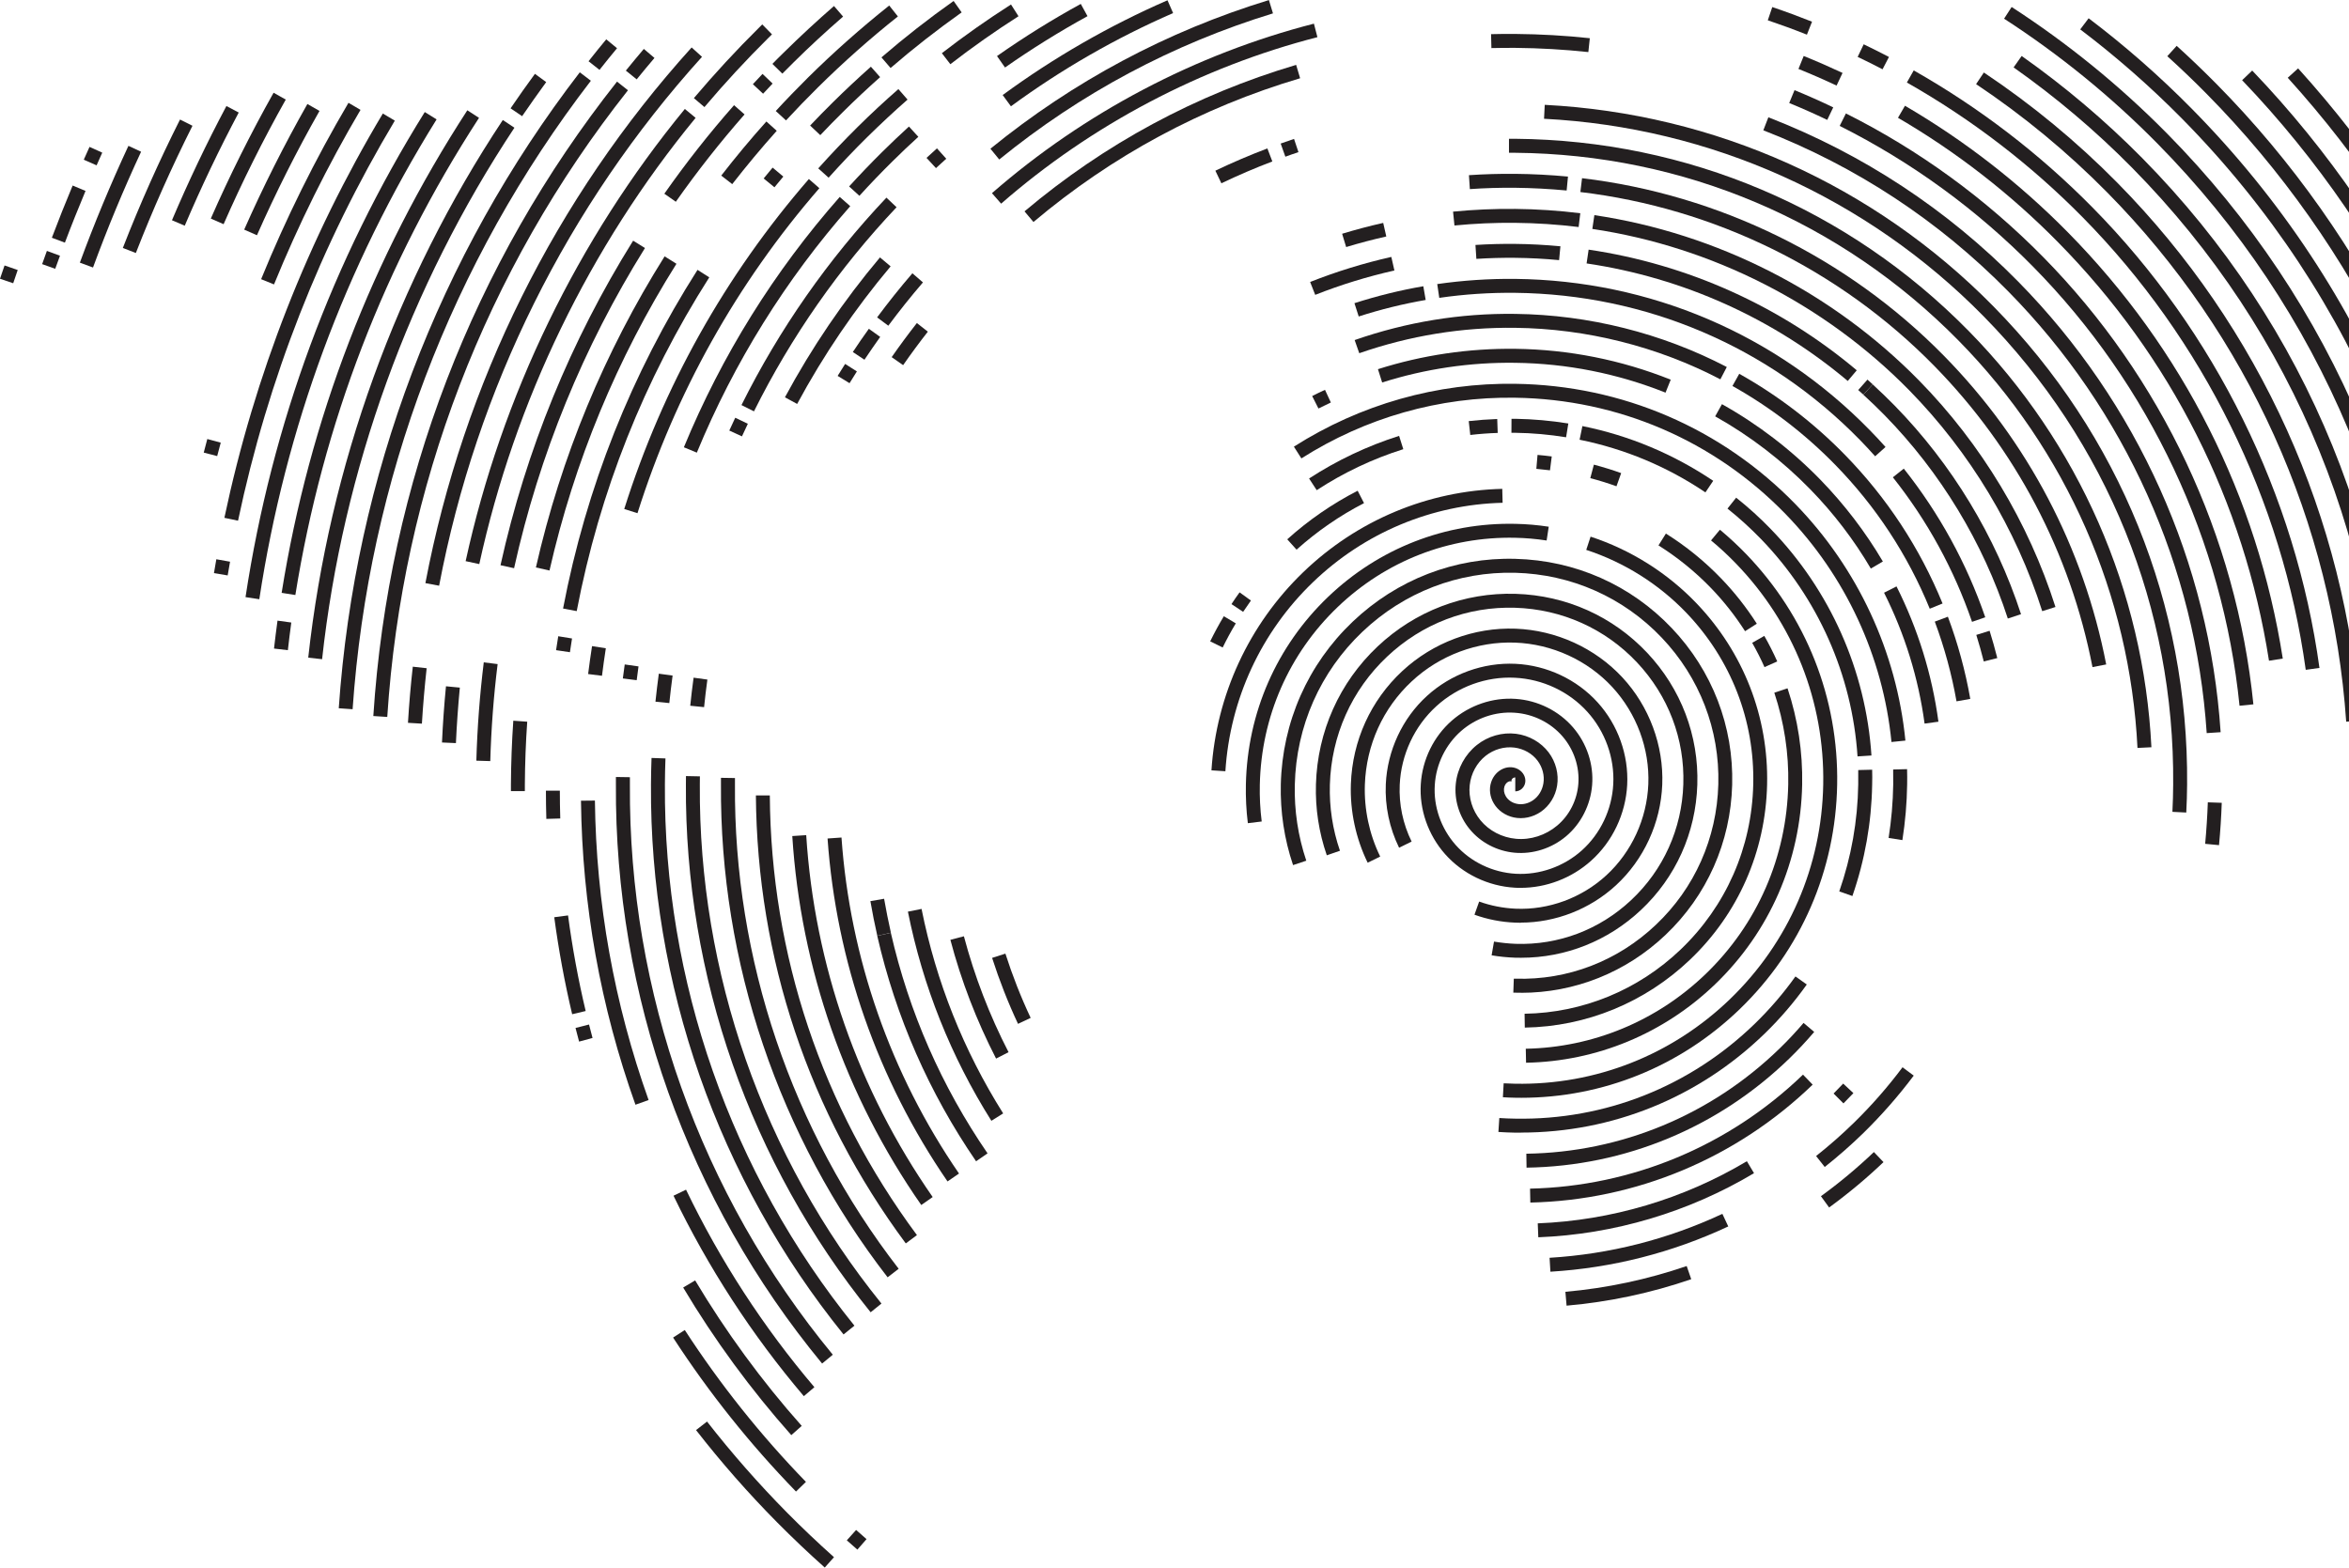 <svg width="902" height="602" viewBox="0 0 902 602" fill="none" xmlns="http://www.w3.org/2000/svg">
<g clip-path="url(#clip0_102_833)">
<path d="M705.242 32.871C700.458 30.613 695.513 28.463 690.595 26.474L692.61 21.502C697.609 23.518 702.635 25.722 707.526 28.006L705.242 32.844V32.871Z" fill="#231F20"/>
<path d="M871.279 253.75C861.711 192.63 833.653 137.021 790.169 92.915C771.92 74.397 751.28 58.351 728.812 45.235L731.499 40.612C754.37 53.97 775.387 70.284 793.985 89.152C838.249 134.064 866.818 190.695 876.573 252.916L871.279 253.75Z" fill="#231F20"/>
<path d="M347.823 477.531C310.601 427.351 290.713 367.871 290.256 305.489H295.604C296.034 366.688 315.573 425.093 352.097 474.332L347.796 477.531H347.823Z" fill="#231F20"/>
<path d="M346.775 140.219L342.395 137.155C345.485 132.721 348.737 128.313 352.07 124.066L356.289 127.372C353.01 131.538 349.839 135.865 346.802 140.219H346.775Z" fill="#231F20"/>
<path d="M396.844 85.255L393.404 81.17C424.123 55.26 459.223 36.338 497.708 24.915L499.24 30.049C461.453 41.257 426.999 59.829 396.844 85.255Z" fill="#231F20"/>
<path d="M609.888 19.997C600.616 19.002 591.182 18.465 581.857 18.384C578.793 18.384 575.729 18.384 572.692 18.465L572.558 13.116C575.675 13.036 578.793 13.009 581.91 13.036C591.424 13.116 601.046 13.654 610.479 14.675L609.915 19.997H609.888Z" fill="#231F20"/>
<path d="M701.64 46.041C696.856 43.756 691.938 41.553 687.047 39.563L689.089 34.618C694.061 36.661 699.087 38.892 703.952 41.23L701.64 46.068V46.041Z" fill="#231F20"/>
<path d="M859.965 271.032C853.569 207.709 825.43 147.826 780.682 102.403C759.02 80.417 734.026 62.221 706.425 48.352L708.817 43.568C736.955 57.679 762.407 76.224 784.498 98.64C830.079 144.923 858.782 205.962 865.286 270.494L859.965 271.032Z" fill="#231F20"/>
<path d="M353.763 462.775C324.603 420.927 307.483 371.929 304.231 321.077L309.58 320.728C312.751 370.586 329.548 418.642 358.144 459.711L353.763 462.775Z" fill="#231F20"/>
<path d="M847.36 281.541C843.141 217.788 816.077 157.528 771.168 111.917C744.4 84.718 712.741 63.888 677.104 50.046L679.039 45.047C715.374 59.157 747.652 80.39 774.984 108.155C820.78 154.706 848.382 216.148 852.709 281.191L847.36 281.541Z" fill="#231F20"/>
<path d="M852.09 324.572L846.769 324.061C847.252 318.793 847.602 313.417 847.79 308.123L853.138 308.311C852.95 313.713 852.601 319.169 852.09 324.545V324.572Z" fill="#231F20"/>
<path d="M363.841 453.717C337.019 414.691 321.109 369.161 317.776 322.018L323.125 321.642C326.377 367.844 341.991 412.461 368.249 450.68L363.841 453.717Z" fill="#231F20"/>
<path d="M469.006 70.392L466.694 65.554C473.198 62.436 479.917 59.56 486.663 57.007L488.571 62.006C481.96 64.506 475.402 67.328 469.006 70.392Z" fill="#231F20"/>
<path d="M493.57 60.178L491.77 55.126C493.463 54.507 495.183 53.916 496.903 53.352L498.596 58.431C496.903 58.996 495.236 59.56 493.57 60.178Z" fill="#231F20"/>
<path d="M839.54 312.047L834.191 311.778C834.379 308.257 834.46 304.709 834.487 301.269C835.051 233.618 809.197 169.758 761.654 121.432C716.826 75.848 656.893 48.917 592.902 45.611L593.171 40.262C658.506 43.622 719.674 71.118 765.47 117.669C814.008 167.016 840.4 232.248 839.835 301.296C839.808 304.817 839.701 308.445 839.513 312.047H839.54Z" fill="#231F20"/>
<path d="M374.807 445.977C356.746 419.637 343.98 390.529 336.858 359.405L342.072 358.222C349.033 388.674 361.53 417.164 379.214 442.94L374.807 445.977Z" fill="#231F20"/>
<path d="M336.885 359.405C335.891 355.024 334.977 350.535 334.225 346.073L339.492 345.16C340.245 349.514 341.132 353.895 342.099 358.195L336.885 359.378V359.405Z" fill="#231F20"/>
<path d="M820.78 287.266C817.878 228.485 793.501 172.956 752.167 130.893C706.962 84.879 646.465 59.238 581.829 58.673H579.438V53.298H581.883C647.943 53.889 709.784 80.095 755.983 127.13C798.232 170.134 823.145 226.899 826.128 286.97L820.78 287.239V287.266Z" fill="#231F20"/>
<path d="M380.692 430.442C365.131 405.741 354.354 378.703 348.63 350.105L353.871 349.057C359.461 377.009 369.996 403.43 385.208 427.593L380.666 430.442H380.692Z" fill="#231F20"/>
<path d="M601.583 73.16C595.052 72.542 588.414 72.193 581.829 72.112C576.051 72.058 570.192 72.22 564.414 72.623L564.064 67.274C569.977 66.871 575.97 66.71 581.883 66.763C588.602 66.817 595.401 67.194 602.093 67.812L601.583 73.133V73.16Z" fill="#231F20"/>
<path d="M803.499 256.195C795.007 212.358 773.963 172.338 742.653 140.434C706.478 103.559 658.237 79.88 606.851 73.752L607.496 68.43C660.091 74.719 709.462 98.936 746.496 136.672C778.559 169.328 800.086 210.316 808.767 255.174L803.499 256.195Z" fill="#231F20"/>
<path d="M382.493 406.548C375.022 392.034 369.109 376.714 364.943 360.937L370.13 359.566C374.215 374.94 379.967 389.91 387.277 404.075L382.52 406.521L382.493 406.548Z" fill="#231F20"/>
<path d="M516.925 94.904L515.366 89.77C520.526 88.212 525.848 86.787 531.142 85.605L532.325 90.819C527.165 91.975 521.978 93.345 516.925 94.877V94.904Z" fill="#231F20"/>
<path d="M606.206 87.19C598.143 86.196 589.946 85.658 581.829 85.578C574.062 85.497 566.215 85.846 558.501 86.599L557.964 81.277C565.865 80.498 573.901 80.148 581.856 80.229C590.188 80.31 598.573 80.874 606.824 81.895L606.179 87.217L606.206 87.19Z" fill="#231F20"/>
<path d="M784.203 234.72C774.124 203.032 756.467 173.709 733.166 149.922C700.673 116.782 657.457 94.77 611.446 87.916L612.226 82.621C659.365 89.636 703.656 112.213 736.955 146.186C760.848 170.564 778.935 200.613 789.282 233.108L784.176 234.72H784.203Z" fill="#231F20"/>
<path d="M390.905 393.189C387.062 384.992 383.729 376.472 380.961 367.871L386.067 366.231C388.755 374.617 392.007 382.922 395.769 390.905L390.932 393.189H390.905Z" fill="#231F20"/>
<path d="M505.046 113.261L503.084 108.289C513.189 104.284 523.671 101.059 534.26 98.667L535.442 103.881C525.122 106.193 514.909 109.337 505.046 113.234V113.261Z" fill="#231F20"/>
<path d="M598.707 99.903C593.117 99.366 587.446 99.07 581.829 99.016C576.857 98.963 571.858 99.097 566.913 99.419L566.563 94.071C571.643 93.748 576.776 93.614 581.856 93.668C587.607 93.722 593.439 94.044 599.19 94.582L598.68 99.903H598.707Z" fill="#231F20"/>
<path d="M709.542 146.321C680.973 122.265 646.277 106.65 609.242 101.167L610.022 95.872C648.051 101.489 683.634 117.508 712.982 142.208L709.542 146.294V146.321Z" fill="#231F20"/>
<path d="M715.509 151.562C714.864 150.97 714.192 150.379 713.547 149.788L717.094 145.783C717.766 146.374 718.438 146.992 719.11 147.611L715.509 151.562Z" fill="#231F20"/>
<path d="M770.98 237.516C761.493 208.354 745.126 181.369 723.652 159.437C721.018 156.749 718.277 154.115 715.509 151.589L719.11 147.638C721.959 150.245 724.781 152.959 727.468 155.701C749.506 178.224 766.304 205.935 776.059 235.876L770.98 237.542V237.516Z" fill="#231F20"/>
<path d="M702.366 463.716L699.222 459.388C706.344 454.228 713.17 448.53 719.566 442.429L723.248 446.299C716.691 452.562 709.649 458.421 702.339 463.743L702.366 463.716Z" fill="#231F20"/>
<path d="M601.556 501.425L601.1 496.103C616.929 494.705 632.598 491.373 647.675 486.212L649.422 491.265C633.942 496.587 617.843 500 601.583 501.425H601.556Z" fill="#231F20"/>
<path d="M521.736 121.54L520.097 116.433C528.724 113.665 537.62 111.461 546.542 109.929L547.456 115.197C538.775 116.702 530.148 118.825 521.736 121.54Z" fill="#231F20"/>
<path d="M720.023 175.214C718.115 173.064 716.126 170.94 714.164 168.924C679.119 133.07 632.113 113.019 581.829 112.455C572.127 112.348 562.29 112.993 552.669 114.39L551.89 109.095C561.78 107.671 571.858 106.999 581.883 107.106C633.591 107.698 681.941 128.313 717.981 165.188C720.023 167.258 722.039 169.435 724.028 171.666L720.023 175.241V175.214Z" fill="#231F20"/>
<path d="M757.246 238.806C750.339 218.675 740.099 199.995 726.85 183.304L731.042 179.971C744.668 197.146 755.203 216.336 762.325 237.059L757.273 238.806H757.246Z" fill="#231F20"/>
<path d="M761.761 254.045C760.901 250.632 759.934 247.191 758.886 243.832L763.992 242.246C765.067 245.686 766.062 249.207 766.948 252.728L761.761 254.018V254.045Z" fill="#231F20"/>
<path d="M700.673 448.154L697.367 443.961C702.393 439.983 707.257 435.71 711.853 431.221C718.599 424.636 724.888 417.46 730.558 409.88L734.859 413.079C729.027 420.846 722.55 428.238 715.616 435.038C710.912 439.634 705.887 444.042 700.7 448.154H700.673Z" fill="#231F20"/>
<path d="M595.348 488.389L595.025 483.041C618.085 481.643 640.391 475.972 661.381 466.162L663.639 471C642.058 481.105 619.079 486.938 595.348 488.389Z" fill="#231F20"/>
<path d="M660.602 145.675C636.414 133.043 609.162 126.216 581.829 125.894C561.431 125.625 541.274 128.931 521.951 135.65L520.177 130.597C540.092 123.663 560.786 120.249 581.883 120.545C610.049 120.895 638.134 127.936 663.074 140.945L660.602 145.702V145.675Z" fill="#231F20"/>
<path d="M741.013 233.78C732.547 213.084 720.319 194.458 704.651 178.439C693.013 166.532 679.764 156.373 665.251 148.229L667.858 143.552C682.828 151.938 696.48 162.42 708.467 174.703C724.592 191.233 737.197 210.423 745.931 231.764L740.986 233.78H741.013Z" fill="#231F20"/>
<path d="M751.28 269.312C749.452 258.91 746.63 248.616 742.948 238.725L747.974 236.844C751.79 247.057 754.693 257.674 756.574 268.398L751.307 269.338L751.28 269.312Z" fill="#231F20"/>
<path d="M707.875 423.749L704.086 419.959C705.322 418.696 706.558 417.433 707.768 416.143L711.692 419.798C710.455 421.115 709.192 422.432 707.902 423.722L707.875 423.749Z" fill="#231F20"/>
<path d="M590.698 475.166L590.483 469.817C618.703 468.715 646.492 460.464 670.788 445.95L673.529 450.546C648.454 465.517 619.805 474.037 590.672 475.166H590.698Z" fill="#231F20"/>
<path d="M506.282 156.883L503.863 152.099C505.476 151.266 507.115 150.487 508.782 149.707L511.039 154.572C509.453 155.324 507.868 156.077 506.282 156.883Z" fill="#231F20"/>
<path d="M639.531 150.782C621.094 143.445 601.69 139.574 581.829 139.332C564.494 139.091 547.294 141.644 530.738 146.885L529.126 141.778C546.219 136.349 563.957 133.742 581.91 133.957C602.443 134.226 622.492 138.204 641.547 145.81L639.558 150.782H639.531Z" fill="#231F20"/>
<path d="M718.385 218.352C711.908 207.332 704.087 197.092 695.137 187.927C684.36 176.88 672.078 167.446 658.613 159.894L661.22 155.217C675.142 163.011 687.854 172.768 698.98 184.191C708.199 193.679 716.288 204.241 723.007 215.637L718.385 218.352Z" fill="#231F20"/>
<path d="M739.025 277.885C736.66 260.361 731.419 243.455 723.464 227.625L728.248 225.206C736.472 241.574 741.9 259.044 744.346 277.16L739.052 277.885H739.025Z" fill="#231F20"/>
<path d="M587.635 461.834L587.527 456.486C626.766 455.599 663.988 440.037 692.342 412.703L696.051 416.546C666.73 444.821 628.244 460.921 587.662 461.834H587.635Z" fill="#231F20"/>
<path d="M726.312 284.954C723.087 252.191 708.655 221.093 685.65 197.414C658.21 169.166 621.336 153.309 581.829 152.744C552.723 152.287 524.342 160.404 499.724 176.047L496.849 171.532C522.354 155.298 551.809 146.939 581.91 147.396C622.841 147.987 661.058 164.409 689.493 193.679C713.358 218.244 728.328 250.47 731.661 284.417L726.339 284.954H726.312Z" fill="#231F20"/>
<path d="M730.505 322.636L725.211 321.803C726.286 315.03 726.877 308.123 726.985 301.242C727.012 299.334 726.985 297.425 726.958 295.517L732.306 295.383C732.36 297.372 732.36 299.334 732.333 301.323C732.225 308.445 731.607 315.621 730.505 322.636Z" fill="#231F20"/>
<path d="M586.183 448.423L586.103 443.074C622.546 442.536 657.081 428.184 683.311 402.704C686.537 399.586 689.654 396.254 692.557 392.84L696.642 396.307C693.605 399.855 690.38 403.322 687.047 406.548C659.822 432.995 623.997 447.858 586.183 448.423Z" fill="#231F20"/>
<path d="M505.61 188.249L502.681 183.761C513.404 176.773 525.041 171.263 537.243 167.392L538.855 172.499C527.111 176.208 515.93 181.503 505.61 188.249Z" fill="#231F20"/>
<path d="M564.576 167.043L563.984 161.721C567.586 161.318 571.268 161.049 574.923 160.915L575.111 166.264C571.617 166.371 568.069 166.64 564.603 167.043H564.576Z" fill="#231F20"/>
<path d="M601.368 167.93C594.944 166.882 588.36 166.29 581.829 166.21H580.378L580.405 160.834H581.91C588.709 160.942 595.536 161.56 602.228 162.635L601.368 167.93Z" fill="#231F20"/>
<path d="M654.85 189.083C640.176 179.192 623.916 172.392 606.555 168.871L607.63 163.63C625.69 167.285 642.595 174.381 657.86 184.648L654.877 189.083H654.85Z" fill="#231F20"/>
<path d="M713.278 290.491C711.235 259.206 698.039 229.533 676.136 206.929C672.131 202.817 667.831 198.893 663.343 195.318L666.675 191.125C671.352 194.834 675.84 198.893 679.979 203.193C702.769 226.711 716.476 257.593 718.626 290.142L713.278 290.491Z" fill="#231F20"/>
<path d="M711.316 344.111L706.264 342.337C710.886 329.087 713.332 315.272 713.547 301.215C713.574 299.387 713.547 297.56 713.547 295.732L718.895 295.598C718.949 297.506 718.949 299.387 718.895 301.296C718.653 315.917 716.1 330.296 711.316 344.084V344.111Z" fill="#231F20"/>
<path d="M584.06 434.984C583.307 434.984 582.555 434.984 581.829 434.984C579.679 434.957 577.529 434.849 575.379 434.715L575.728 429.366C577.798 429.501 579.84 429.582 581.91 429.608C616.337 430.227 648.991 417.245 673.824 393.163C679.549 387.599 684.816 381.498 689.439 374.994L693.793 378.084C688.982 384.858 683.526 391.227 677.56 397.006C652.216 421.545 619.105 434.957 584.06 434.957V434.984Z" fill="#231F20"/>
<path d="M469.516 248.67L464.705 246.304C466.318 243.025 468.065 239.773 469.946 236.656L474.542 239.397C472.741 242.38 471.048 245.498 469.516 248.643V248.67Z" fill="#231F20"/>
<path d="M477.337 234.962L472.876 232.006C473.87 230.474 474.919 228.969 475.994 227.49L480.347 230.635C479.326 232.059 478.332 233.511 477.364 234.962H477.337Z" fill="#231F20"/>
<path d="M497.87 211.095L494.296 207.117C502.466 199.753 511.55 193.49 521.333 188.464L523.778 193.222C514.426 198.033 505.718 204.053 497.87 211.095Z" fill="#231F20"/>
<path d="M595.186 180.616C593.439 180.401 591.719 180.213 589.945 180.052L590.402 174.703C592.23 174.864 594.057 175.053 595.858 175.294L595.186 180.616Z" fill="#231F20"/>
<path d="M620.718 186.744C617.413 185.562 614.053 184.513 610.667 183.626L612.038 178.439C615.558 179.38 619.079 180.455 622.519 181.691L620.718 186.744Z" fill="#231F20"/>
<path d="M584.06 421.572C583.308 421.572 582.555 421.572 581.803 421.572C580.217 421.545 578.658 421.491 577.1 421.384L577.395 416.035C578.9 416.116 580.378 416.17 581.883 416.197C612.71 416.734 642.004 405.204 664.311 383.702C686.833 361.958 699.545 332.688 700.109 301.242C700.674 269.5 688.768 239.37 666.622 216.444C663.612 213.326 660.387 210.316 657.028 207.547L660.441 203.435C663.935 206.338 667.294 209.456 670.465 212.735C693.605 236.709 706.049 268.183 705.457 301.349C704.866 334.22 691.59 364.834 668.02 387.572C645.229 409.558 615.478 421.599 584.034 421.599L584.06 421.572Z" fill="#231F20"/>
<path d="M470.538 296.189L465.189 295.84C467.071 266.839 479.595 239.827 500.423 219.75C521.118 199.807 548.262 188.437 576.857 187.739L576.992 193.087C549.74 193.759 523.859 204.618 504.132 223.62C484.244 242.757 472.311 268.532 470.538 296.189Z" fill="#231F20"/>
<path d="M670.089 242.407C666.326 236.521 661.972 230.984 657.108 225.931C651.061 219.642 644.235 214.105 636.844 209.456L639.693 204.913C647.46 209.778 654.635 215.61 660.978 222.222C666.084 227.517 670.653 233.35 674.604 239.531L670.089 242.407Z" fill="#231F20"/>
<path d="M677.56 256.222C676.163 253.051 674.55 249.906 672.83 246.869L677.48 244.208C679.307 247.406 680.973 250.712 682.451 254.018L677.56 256.195V256.222Z" fill="#231F20"/>
<path d="M585.995 408.106L585.888 402.758C611.661 402.274 636.145 392.114 654.824 374.187C674.819 354.997 686.107 329.087 686.671 301.242C686.913 289.255 685.112 277.429 681.323 266.032L686.402 264.339C690.38 276.3 692.261 288.771 692.019 301.349C691.428 330.619 679.549 357.873 658.532 378.058C638.859 396.952 613.113 407.623 585.995 408.133V408.106Z" fill="#231F20"/>
<path d="M479.165 316.132C478.547 311.213 478.305 306.187 478.412 301.215C479.004 273.719 490.184 248.186 509.937 229.264C529.476 210.558 555.062 200.586 581.937 201.177C586.183 201.258 590.484 201.634 594.703 202.279L593.897 207.574C589.892 206.956 585.834 206.607 581.803 206.526C556.352 205.988 532.137 215.422 513.646 233.135C494.941 251.062 484.325 275.278 483.761 301.349C483.653 306.053 483.895 310.81 484.486 315.487L479.165 316.132Z" fill="#231F20"/>
<path d="M585.511 394.668L585.431 389.319C607.791 388.97 629.077 380.208 645.336 364.673C662.779 348.009 672.696 325.485 673.233 301.215C673.798 276.649 664.687 253.293 647.621 235.419C637.032 224.346 623.728 215.96 609.108 211.176L610.774 206.096C626.201 211.149 640.284 220.018 651.464 231.71C669.524 250.605 679.146 275.332 678.555 301.323C677.963 327.017 667.482 350.884 648.991 368.516C631.737 384.992 609.189 394.265 585.458 394.641L585.511 394.668Z" fill="#231F20"/>
<path d="M584.06 381.256C583.308 381.256 582.555 381.256 581.803 381.229H581.104L581.292 375.854H581.937C602.04 376.472 621.175 369.08 635.849 355.158C650.765 341.047 659.258 321.884 659.822 301.215C660.387 280.251 652.674 260.254 638.134 244.934C623.379 229.399 603.384 220.529 581.803 219.965C559.926 219.427 539.097 227.463 523.133 242.649C506.954 258.05 497.736 278.88 497.198 301.349C496.956 311.267 498.435 321.104 501.606 330.538L496.526 332.232C493.14 322.206 491.581 311.751 491.823 301.215C492.414 277.321 502.197 255.147 519.424 238.752C536.41 222.599 558.609 213.971 581.91 214.616C604.916 215.207 626.228 224.668 641.977 241.252C657.511 257.62 665.735 278.961 665.144 301.376C664.553 323.469 655.442 343.977 639.504 359.082C624.347 373.461 604.701 381.283 584.033 381.283L584.06 381.256Z" fill="#231F20"/>
<path d="M584.06 367.817C583.308 367.817 582.528 367.817 581.776 367.79C578.766 367.683 575.729 367.387 572.772 366.877L573.686 361.609C576.428 362.065 579.223 362.361 581.964 362.469C598.465 363.033 614.215 357.066 626.362 345.67C638.725 334.086 645.847 318.282 646.385 301.215C646.949 283.825 640.633 267.215 628.62 254.421C616.391 241.413 599.756 233.968 581.803 233.403C563.5 232.839 546.058 239.505 532.647 252.164C519.021 265.011 511.2 282.481 510.663 301.376C510.421 310.004 511.711 318.524 514.533 326.722L509.48 328.469C506.444 319.68 505.046 310.515 505.315 301.215C505.906 280.923 514.318 262.108 528.992 248.267C543.451 234.64 562.291 227.463 581.991 228.055C601.395 228.646 619.348 236.709 632.544 250.739C645.525 264.554 652.351 282.535 651.76 301.349C651.168 319.868 643.455 336.989 630.044 349.541C617.413 361.367 601.18 367.817 584.087 367.817H584.06Z" fill="#231F20"/>
<path d="M583.952 354.379C583.226 354.379 582.474 354.379 581.748 354.325C576.427 354.11 571.186 353.088 566.187 351.288L567.988 346.235C572.476 347.847 577.206 348.761 581.99 348.976C594.649 349.541 607.414 344.837 616.875 336.102C626.55 327.179 632.409 314.439 632.946 301.134C633.484 287.534 628.431 273.961 619.105 263.855C609.564 253.535 595.965 247.326 581.775 246.788C567.289 246.251 552.83 251.653 542.134 261.625C531.034 271.946 524.638 286.056 524.1 301.323C523.778 310.81 525.793 320.379 529.986 328.953L525.175 331.318C520.606 321.938 518.376 311.509 518.725 301.134C519.316 284.417 526.331 268.989 538.479 257.701C550.223 246.788 566.053 240.848 581.963 241.44C597.551 242.031 612.521 248.858 623.029 260.2C633.323 271.327 638.886 286.325 638.294 301.323C637.703 316.024 631.226 330.135 620.503 339.999C610.559 349.164 597.336 354.325 583.952 354.325V354.379Z" fill="#231F20"/>
<path d="M583.953 340.967C583.2 340.967 582.448 340.967 581.695 340.913C571.402 340.322 561.646 335.618 554.9 328.012C548.369 320.621 544.956 310.837 545.574 301.134C546.165 291.727 550.519 282.831 557.507 276.73C564.28 270.817 573.202 267.78 582.018 268.398C590.537 268.989 598.573 272.994 604.055 279.364C609.35 285.519 612.011 293.582 611.366 301.511C610.747 309.144 607.119 316.32 601.368 321.158C595.858 325.808 588.629 328.119 581.587 327.474C574.842 326.856 568.526 323.55 564.333 318.417C560.302 313.525 558.367 307.155 559.012 301C559.63 295.114 562.586 289.712 567.102 286.11C571.375 282.697 576.884 281.138 582.179 281.81C587.178 282.455 591.72 285.062 594.676 288.959C597.444 292.641 598.627 297.291 597.928 301.672C597.283 305.784 594.998 309.466 591.693 311.751C588.602 313.874 584.813 314.681 581.292 313.928C578.04 313.229 575.218 311.267 573.605 308.526C572.1 305.999 571.724 303.043 572.584 300.409C573.364 297.99 575.084 296.081 577.287 295.168C579.33 294.334 581.561 294.496 583.281 295.598C584.974 296.673 585.914 298.527 585.699 300.355C585.458 302.371 583.791 303.903 581.856 303.903V298.554C581.023 298.554 580.459 299.145 580.378 299.737C580.351 299.979 580.405 300.14 580.459 300.167C580.217 300.006 579.787 299.952 579.303 300.167C578.577 300.462 577.986 301.161 577.691 302.048C577.314 303.231 577.502 304.602 578.228 305.811C579.088 307.262 580.62 308.311 582.421 308.687C584.517 309.144 586.774 308.633 588.656 307.343C590.779 305.892 592.23 303.5 592.66 300.812C593.144 297.828 592.311 294.684 590.43 292.157C588.36 289.389 585.108 287.561 581.534 287.104C577.664 286.621 573.632 287.776 570.461 290.276C567.075 292.964 564.844 297.076 564.36 301.538C563.85 306.295 565.355 311.187 568.472 315.003C571.778 319.035 576.75 321.642 582.098 322.126C587.742 322.663 593.52 320.782 597.955 317.046C602.631 313.122 605.587 307.289 606.071 301.054C606.582 294.523 604.378 287.884 600.024 282.831C595.455 277.536 588.79 274.203 581.668 273.719C574.25 273.182 566.752 275.762 561.055 280.734C555.142 285.922 551.433 293.474 550.949 301.457C550.412 309.735 553.341 318.121 558.931 324.464C564.737 331.022 573.149 335.054 582.018 335.564C591.182 336.075 600.427 332.823 607.388 326.614C614.564 320.19 618.971 310.918 619.482 301.134C620.02 291.082 616.391 280.949 609.538 273.37C602.497 265.576 592.338 260.791 581.695 260.281C570.73 259.716 559.765 263.721 551.567 271.193C543.129 278.853 537.995 289.873 537.485 301.403C537.135 308.875 538.721 316.428 542.054 323.201L537.243 325.566C533.534 317.987 531.76 309.547 532.136 301.161C532.728 288.233 538.506 275.843 547.966 267.242C557.211 258.829 569.574 254.341 581.964 254.932C594.004 255.523 605.507 260.926 613.516 269.795C621.31 278.423 625.422 289.953 624.83 301.43C624.239 312.611 619.186 323.228 610.936 330.592C603.491 337.258 593.762 340.967 583.926 340.967H583.953Z" fill="#231F20"/>
<path d="M340.836 490.539C299.072 436.596 276.362 369.376 276.845 301.242V298.715L282.221 298.796V301.269C281.71 368.193 304.044 434.258 345.083 487.26L340.836 490.539Z" fill="#231F20"/>
<path d="M326.215 147.154L321.646 144.359C322.587 142.827 323.555 141.294 324.522 139.762L329.037 142.638C328.097 144.143 327.129 145.649 326.215 147.154Z" fill="#231F20"/>
<path d="M331.94 138.15L327.479 135.193C329.467 132.183 331.537 129.173 333.633 126.27L337.987 129.388C335.944 132.264 333.902 135.22 331.94 138.15Z" fill="#231F20"/>
<path d="M341.105 125.087L336.805 121.889C341.105 116.11 345.647 110.412 350.35 104.956L354.408 108.45C349.786 113.826 345.324 119.416 341.105 125.087Z" fill="#231F20"/>
<path d="M384.428 78.213L380.907 74.182C416.302 43.3 459.061 20.776 504.535 9.085L505.879 14.272C461.211 25.749 419.205 47.869 384.428 78.213Z" fill="#231F20"/>
<path d="M693.82 13.304C688.902 11.342 683.849 9.488 678.823 7.794L680.543 2.715C685.65 4.435 690.81 6.343 695.809 8.332L693.847 13.304H693.82Z" fill="#231F20"/>
<path d="M722.873 26.609C719.728 24.969 716.53 23.357 713.332 21.851L715.643 17.013C718.895 18.572 722.147 20.212 725.345 21.878L722.873 26.636V26.609Z" fill="#231F20"/>
<path d="M885.389 257.244C876.386 192.066 845.963 130.329 799.683 83.401C779.688 63.135 757.005 45.745 732.226 31.689L734.859 27.039C760.069 41.337 783.155 59.023 803.473 79.638C850.559 127.372 881.519 190.184 890.657 256.518L885.363 257.244H885.389Z" fill="#231F20"/>
<path d="M334.332 503.978C288.08 446.729 262.897 374.725 263.381 301.242C263.381 300.167 263.381 299.119 263.408 298.043L268.756 298.151C268.756 299.199 268.729 300.247 268.729 301.296C268.245 373.542 292.998 444.337 338.471 500.618L334.306 503.978H334.332Z" fill="#231F20"/>
<path d="M270.368 271.569L265.047 271.032C265.396 267.484 265.853 263.855 266.337 260.254L271.631 260.98C271.148 264.527 270.718 268.075 270.368 271.569Z" fill="#231F20"/>
<path d="M306.112 155.136L301.409 152.583C311.676 133.5 323.958 115.438 337.906 98.855L341.991 102.295C328.285 118.583 316.218 136.349 306.112 155.109V155.136Z" fill="#231F20"/>
<path d="M383.703 61.254L380.316 57.114C412.11 31.232 448.07 12.014 487.254 0.027L488.813 5.134C450.3 16.933 414.932 35.828 383.703 61.254Z" fill="#231F20"/>
<path d="M900.923 277.16C895.655 200.72 863.082 128.528 809.169 73.913C793.877 58.405 776.919 44.401 758.805 32.307L761.788 27.845C780.225 40.155 797.452 54.373 812.986 70.123C867.785 125.652 900.923 199.054 906.271 276.783L900.923 277.16Z" fill="#231F20"/>
<path d="M323.932 512.498C275.744 452.857 249.46 377.842 249.97 301.269C249.97 297.882 250.078 294.469 250.185 291.082L255.533 291.27C255.399 294.603 255.345 297.936 255.318 301.269C254.835 376.606 280.662 450.438 328.098 509.112L323.932 512.471V512.498Z" fill="#231F20"/>
<path d="M257.011 270.01L251.689 269.473C252.066 265.898 252.496 262.297 252.979 258.722L258.274 259.448C257.79 262.968 257.387 266.489 257.011 270.037V270.01Z" fill="#231F20"/>
<path d="M284.908 167.581L280.044 165.35C280.796 163.71 281.549 162.071 282.328 160.431L287.166 162.743C286.387 164.355 285.661 165.968 284.908 167.581Z" fill="#231F20"/>
<path d="M289.504 157.958L284.72 155.566C299.259 126.378 317.992 99.581 340.379 75.902L344.276 79.584C322.238 102.887 303.828 129.253 289.53 157.958H289.504Z" fill="#231F20"/>
<path d="M359.407 64.559L355.779 60.635C357.096 59.399 358.44 58.19 359.784 56.98L363.358 60.958C362.041 62.141 360.724 63.35 359.407 64.559Z" fill="#231F20"/>
<path d="M388.191 40.827L385.02 36.499C404.666 22.093 425.978 9.837 448.312 0.108L450.462 5.026C428.477 14.594 407.541 26.636 388.191 40.827Z" fill="#231F20"/>
<path d="M920.435 304.521L915.087 304.44C915.087 303.392 915.114 302.317 915.114 301.269C915.678 212.09 881.439 127.963 818.684 64.398C804.736 50.261 789.417 37.306 773.211 25.883L776.302 21.502C792.776 33.113 808.337 46.283 822.528 60.635C886.276 125.222 921.08 210.692 920.516 301.296C920.516 302.371 920.516 303.446 920.489 304.521H920.435Z" fill="#231F20"/>
<path d="M315.68 523.652C264.133 461.162 235.994 382.17 236.505 301.269V298.393L241.88 298.474V301.323C241.342 380.987 269.024 458.743 319.792 520.266L315.653 523.679L315.68 523.652Z" fill="#231F20"/>
<path d="M244.486 261.221L239.165 260.55C239.38 258.749 239.622 256.975 239.891 255.174L245.185 255.927C244.943 257.674 244.701 259.448 244.486 261.221Z" fill="#231F20"/>
<path d="M267.546 173.816L262.601 171.773C277.14 136.537 297.27 104.204 322.453 75.633L326.484 79.181C301.705 107.321 281.897 139.144 267.573 173.843L267.546 173.816Z" fill="#231F20"/>
<path d="M330.005 75.203L326.055 71.601C330.194 67.059 334.494 62.571 338.874 58.243C342.18 54.964 345.593 51.739 349.033 48.594L352.635 52.545C349.248 55.609 345.889 58.808 342.637 62.033C338.337 66.28 334.09 70.688 330.032 75.176L330.005 75.203Z" fill="#231F20"/>
<path d="M385.907 25.91L382.843 21.529C393.163 14.299 403.967 7.553 415.013 1.505L417.593 6.209C406.735 12.175 396.066 18.814 385.907 25.937V25.91Z" fill="#231F20"/>
<path d="M928.525 293.931C927.181 203.919 891.544 119.04 828.198 54.884C810.46 36.93 790.734 20.884 769.556 7.176L772.458 2.688C793.959 16.61 813.981 32.898 831.988 51.121C896.328 116.245 932.502 202.441 933.873 293.851L928.525 293.931Z" fill="#231F20"/>
<path d="M308.666 536.177C288.778 512.767 271.954 486.857 258.624 459.2L263.435 456.889C276.55 484.143 293.132 509.676 312.725 532.737L308.639 536.204L308.666 536.177Z" fill="#231F20"/>
<path d="M244.003 424.233C230.565 386.658 223.551 347.364 223.094 307.504L228.442 307.451C228.899 346.745 235.833 385.422 249.056 422.459L244.003 424.26V424.233Z" fill="#231F20"/>
<path d="M231.157 259.528L225.836 258.856C226.293 255.282 226.777 251.707 227.341 248.132L232.635 248.965C232.098 252.486 231.587 256.007 231.157 259.528Z" fill="#231F20"/>
<path d="M244.809 197.092L239.703 195.479C254.538 148.525 278.377 105.897 310.601 68.752L314.632 72.273C282.892 108.853 259.403 150.863 244.783 197.092H244.809Z" fill="#231F20"/>
<path d="M318.18 68.242L314.202 64.667C319.067 59.238 324.173 53.862 329.36 48.729C334.386 43.756 339.653 38.865 344.975 34.215L348.495 38.246C343.255 42.843 338.095 47.654 333.123 52.545C327.989 57.598 322.964 62.893 318.18 68.242Z" fill="#231F20"/>
<path d="M364.944 24.674L361.665 20.427C370.185 13.815 379.134 7.526 388.218 1.72L391.094 6.236C382.144 11.96 373.329 18.142 364.944 24.647V24.674Z" fill="#231F20"/>
<path d="M947.095 312.987L941.747 312.772C941.881 308.902 941.989 305.032 941.989 301.242C942.553 204.886 905.519 114.014 837.685 45.369C825.591 33.14 812.502 21.663 798.796 11.289L802.021 7.015C815.943 17.551 829.219 29.189 841.474 41.606C910.303 111.272 947.902 203.489 947.337 301.269C947.337 305.112 947.23 309.036 947.068 312.987H947.095Z" fill="#231F20"/>
<path d="M303.855 551.148C288.294 533.624 274.319 514.568 262.332 494.464L266.928 491.722C278.753 511.531 292.513 530.345 307.859 547.6L303.855 551.148Z" fill="#231F20"/>
<path d="M222.369 400.016C221.912 398.269 221.455 396.522 220.998 394.775L226.185 393.458C226.615 395.178 227.072 396.899 227.529 398.619L222.369 400.016Z" fill="#231F20"/>
<path d="M219.708 389.507C216.806 377.251 214.494 364.726 212.828 352.255L218.123 351.556C219.762 363.839 222.02 376.203 224.895 388.271L219.681 389.507H219.708Z" fill="#231F20"/>
<path d="M209.791 314.492C209.684 310.891 209.63 307.289 209.63 303.661H214.978C214.978 307.209 215.032 310.783 215.139 314.331L209.791 314.492Z" fill="#231F20"/>
<path d="M218.821 250.471L213.526 249.691C213.795 247.917 214.064 246.116 214.36 244.342L219.654 245.203C219.385 246.95 219.09 248.723 218.848 250.471H218.821Z" fill="#231F20"/>
<path d="M221.481 234.693L216.214 233.699C225.083 187.255 242.444 143.498 267.842 103.639L272.357 106.515C247.336 145.783 230.189 188.921 221.455 234.693H221.481Z" fill="#231F20"/>
<path d="M297.378 71.924L293.239 68.537C294.368 67.14 295.524 65.742 296.679 64.371L300.791 67.812C299.636 69.182 298.507 70.553 297.378 71.924Z" fill="#231F20"/>
<path d="M314.982 51.9L311.085 48.218C313.934 45.208 316.89 42.171 319.873 39.241C324.576 34.591 329.495 29.995 334.413 25.614L337.961 29.619C333.096 33.946 328.258 38.462 323.636 43.058C320.706 45.96 317.804 48.917 314.982 51.9Z" fill="#231F20"/>
<path d="M341.965 26.098L338.471 22.04C347.313 14.406 356.639 7.123 366.179 0.376L369.27 4.757C359.864 11.423 350.672 18.599 341.965 26.125V26.098Z" fill="#231F20"/>
<path d="M952.632 253.427C942.554 171.747 905.116 94.501 847.199 35.908C842.335 30.99 837.309 26.179 832.229 21.582L835.831 17.605C840.991 22.281 846.097 27.173 851.015 32.145C909.766 91.571 947.768 169.919 957.953 252.782L952.632 253.427Z" fill="#231F20"/>
<path d="M329.226 595.119C327.856 593.937 326.512 592.754 325.168 591.545L328.742 587.567C330.059 588.75 331.403 589.932 332.747 591.088L329.226 595.119Z" fill="#231F20"/>
<path d="M305.656 572.811C288.08 554.723 272.196 534.833 258.463 513.681L262.951 510.778C276.496 531.635 292.138 551.255 309.473 569.102L305.63 572.838L305.656 572.811Z" fill="#231F20"/>
<path d="M196.191 303.822V301.269C196.245 293.125 196.541 284.9 197.105 276.783L202.453 277.16C201.889 285.169 201.593 293.286 201.54 301.296V303.822H196.191Z" fill="#231F20"/>
<path d="M211 219.105L205.786 217.922C215.434 175.483 232.07 135.274 255.21 98.452L259.752 101.301C236.935 137.612 220.514 177.256 211 219.105Z" fill="#231F20"/>
<path d="M281.173 70.714L276.953 67.435C282.463 60.34 288.295 53.325 294.288 46.659L298.265 50.234C292.353 56.819 286.628 63.726 281.173 70.714Z" fill="#231F20"/>
<path d="M301.839 46.256L297.889 42.628C301.92 38.246 306.113 33.919 310.332 29.726C320.169 19.997 330.65 10.724 341.454 2.123L344.787 6.316C334.117 14.783 323.797 23.948 314.095 33.543C309.929 37.655 305.79 41.956 301.813 46.256H301.839Z" fill="#231F20"/>
<path d="M966.204 253.776C956.394 170.564 919.01 91.383 860.959 30.802L864.829 27.092C923.687 88.507 961.554 168.79 971.525 253.158L966.204 253.776Z" fill="#231F20"/>
<path d="M316.702 602C310.466 596.436 304.339 590.631 298.453 584.691C287.407 573.537 276.926 561.603 267.277 549.213L271.497 545.934C281.011 558.136 291.358 569.908 302.242 580.928C308.048 586.787 314.095 592.539 320.249 598.022L316.675 602.027L316.702 602Z" fill="#231F20"/>
<path d="M188.263 292.292L182.915 292.13C183.264 279.552 184.232 266.839 185.764 254.368L191.085 255.04C189.553 267.35 188.613 279.874 188.263 292.292Z" fill="#231F20"/>
<path d="M197.428 218.218L192.188 217.062C201.997 172.795 219.144 130.866 243.117 92.431L247.659 95.254C224.008 133.178 207.077 174.542 197.401 218.218H197.428Z" fill="#231F20"/>
<path d="M259.483 77.461L255.103 74.397C263.353 62.624 272.357 51.175 281.871 40.397L285.902 43.944C276.549 54.588 267.653 65.876 259.51 77.487L259.483 77.461Z" fill="#231F20"/>
<path d="M293.024 35.989L289.101 32.334C290.337 31.017 291.573 29.7 292.809 28.383L296.679 32.092C295.443 33.382 294.234 34.672 293.024 35.989Z" fill="#231F20"/>
<path d="M300.415 28.275L296.599 24.539C297.996 23.088 299.421 21.663 300.872 20.266C307.107 14.111 313.638 8.063 320.249 2.311L323.743 6.37C317.212 12.041 310.762 17.981 304.608 24.082C303.183 25.48 301.786 26.877 300.388 28.302L300.415 28.275Z" fill="#231F20"/>
<path d="M979.266 249.664C969.026 167.392 934.195 91.383 878.482 29.861L882.46 26.259C938.899 88.615 974.213 165.645 984.587 249.019L979.266 249.691V249.664Z" fill="#231F20"/>
<path d="M175.068 285.384L169.72 285.142C170.042 277.993 170.553 270.709 171.252 263.56L176.573 264.07C175.901 271.139 175.39 278.315 175.068 285.384Z" fill="#231F20"/>
<path d="M184.043 216.632L178.803 215.503C192.644 152.045 221.777 91.975 262.977 41.848L267.116 45.261C226.426 94.743 197.696 154.007 184.043 216.632Z" fill="#231F20"/>
<path d="M270.529 41.149L266.444 37.682C274.319 28.383 282.677 19.298 291.358 10.724L292.702 9.38L296.437 13.197L295.094 14.514C286.547 22.98 278.27 31.93 270.503 41.122L270.529 41.149Z" fill="#231F20"/>
<path d="M162.006 277.912L156.658 277.59C157.088 270.413 157.706 263.157 158.513 256.034L163.834 256.625C163.055 263.667 162.436 270.817 162.006 277.912Z" fill="#231F20"/>
<path d="M168.617 224.937L163.35 223.942C177.916 147.234 213.284 76.09 265.584 18.223L269.562 21.824C217.907 78.966 182.996 149.196 168.617 224.937Z" fill="#231F20"/>
<path d="M148.703 275.332L143.354 274.983C149.133 185.696 181.491 101.462 236.935 31.339L241.128 34.672C186.382 103.935 154.427 187.147 148.703 275.359V275.332Z" fill="#231F20"/>
<path d="M244.487 30.479L240.321 27.119C242.579 24.324 244.89 21.556 247.228 18.787L251.313 22.255C249.002 24.969 246.718 27.711 244.487 30.479Z" fill="#231F20"/>
<path d="M135.426 272.376L130.078 271.999C136.26 182.928 168.268 98.479 222.638 27.764L226.884 31.017C173.16 100.898 141.527 184.352 135.399 272.349L135.426 272.376Z" fill="#231F20"/>
<path d="M230.19 26.824L225.997 23.518C228.228 20.696 230.485 17.873 232.797 15.105L236.935 18.518C234.651 21.26 232.42 24.028 230.217 26.824H230.19Z" fill="#231F20"/>
<path d="M123.682 253.158L118.36 252.567C126.423 179.084 152.25 107.671 193.074 46.095L197.536 49.051C157.196 109.929 131.637 180.509 123.682 253.158Z" fill="#231F20"/>
<path d="M200.492 44.617L196.058 41.606C199.068 37.171 202.212 32.71 205.41 28.356L209.737 31.527C206.593 35.854 203.475 40.262 200.492 44.617Z" fill="#231F20"/>
<path d="M110.539 249.691L105.218 249.073C105.621 245.498 106.078 241.924 106.562 238.349L111.856 239.074C111.372 242.595 110.942 246.143 110.539 249.691Z" fill="#231F20"/>
<path d="M113.442 228.512L108.147 227.678C118.79 161.157 142.763 98.828 179.448 42.359L183.937 45.261C147.681 101.086 123.95 162.743 113.415 228.512H113.442Z" fill="#231F20"/>
<path d="M99.574 230.124L94.279 229.318C104.385 162.796 127.551 100.118 163.108 43.031L167.65 45.853C132.496 102.322 109.571 164.328 99.574 230.124Z" fill="#231F20"/>
<path d="M87.426 220.986L82.158 220.099C82.454 218.325 82.749 216.551 83.072 214.777L88.34 215.718C88.017 217.465 87.721 219.239 87.426 220.986Z" fill="#231F20"/>
<path d="M91.404 199.968L86.163 198.866C97.746 143.982 118.226 91.733 147.009 43.595L151.605 46.337C123.117 93.963 102.853 145.649 91.404 199.968Z" fill="#231F20"/>
<path d="M83.421 175.16L78.234 173.816C78.691 172.069 79.148 170.322 79.605 168.602L84.765 170C84.308 171.72 83.851 173.44 83.394 175.16H83.421Z" fill="#231F20"/>
<path d="M105.218 109.23L100.272 107.214C109.76 83.938 121.047 61.146 133.813 39.483L138.436 42.197C125.804 63.619 114.624 86.169 105.218 109.23Z" fill="#231F20"/>
<path d="M98.66 90.335L93.769 88.185C101.025 71.763 109.195 55.529 118.037 39.94L122.687 42.601C113.925 58.028 105.836 74.101 98.66 90.362V90.335Z" fill="#231F20"/>
<path d="M85.841 86.088L80.949 83.938C88.152 67.516 96.268 51.255 105.057 35.612L109.733 38.246C101.025 53.728 92.99 69.828 85.867 86.088H85.841Z" fill="#231F20"/>
<path d="M70.951 86.68L66.033 84.583C72.349 69.72 79.364 54.964 86.942 40.719L91.672 43.219C84.174 57.33 77.213 71.951 70.951 86.653V86.68Z" fill="#231F20"/>
<path d="M52.166 97.162L47.167 95.227C53.671 78.509 61.062 61.925 69.124 45.907L73.908 48.299C65.926 64.183 58.616 80.605 52.166 97.162Z" fill="#231F20"/>
<path d="M35.691 102.725L30.665 100.871C36.228 85.739 42.517 70.634 49.317 56.013L54.181 58.27C47.435 72.757 41.227 87.728 35.718 102.725H35.691Z" fill="#231F20"/>
<path d="M21.231 103.236L16.179 101.435C16.797 99.742 17.388 98.049 18.006 96.356L23.032 98.21C22.414 99.876 21.796 101.57 21.204 103.236H21.231Z" fill="#231F20"/>
<path d="M24.914 93.184L19.915 91.302C22.441 84.61 25.129 77.864 27.897 71.252L32.842 73.322C30.101 79.88 27.413 86.572 24.914 93.211V93.184Z" fill="#231F20"/>
<path d="M37.061 63.484L32.17 61.334C32.896 59.695 33.621 58.055 34.374 56.416L39.265 58.62C38.539 60.259 37.814 61.872 37.088 63.511L37.061 63.484Z" fill="#231F20"/>
<path d="M5.079 108.773L0 107.053C0.564 105.359 1.156 103.639 1.747 101.946L6.8 103.693C6.208 105.386 5.644 107.08 5.079 108.746V108.773Z" fill="#231F20"/>
</g>
<defs>
<clipPath id="clip0_102_833">
<rect width="903" height="602" fill="white"/>
</clipPath>
</defs>
</svg>
